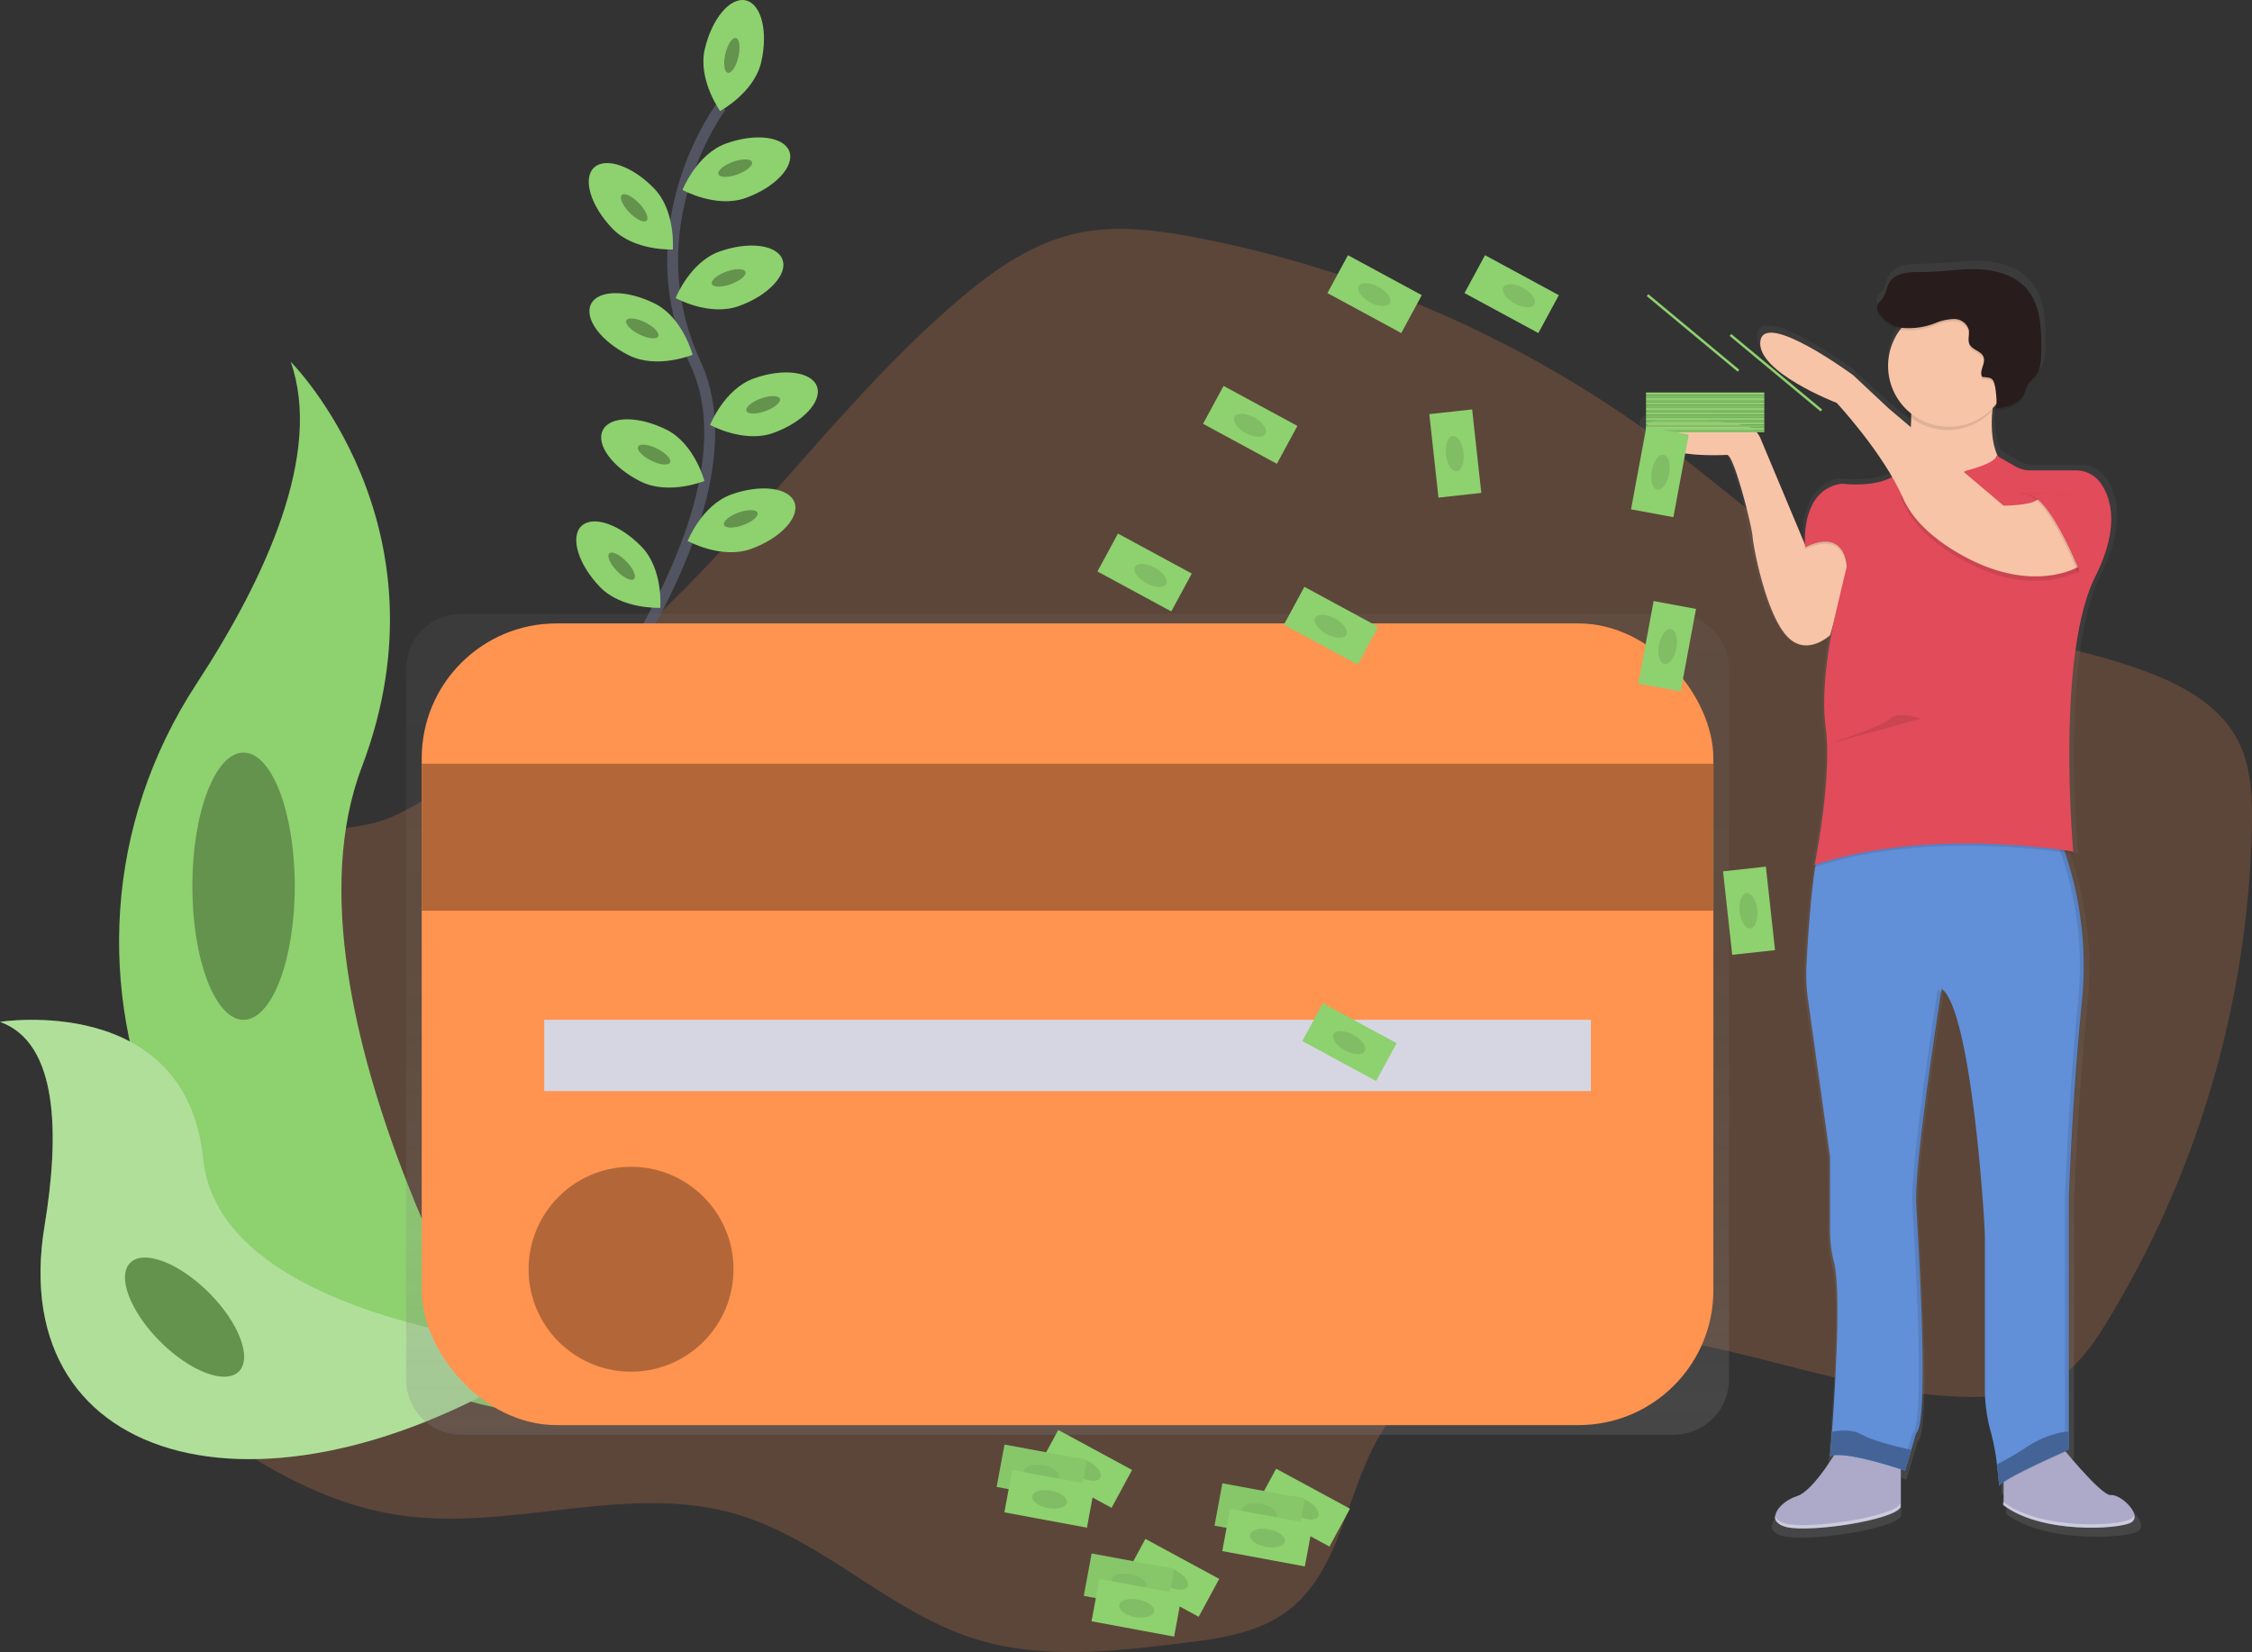 <svg xmlns="http://www.w3.org/2000/svg" xmlns:xlink="http://www.w3.org/1999/xlink" width="414.375" height="303.996" viewBox="0 0 414.375 303.996"><rect x="0" y="0" width="414.375" height="303.996" fill="#333333" stroke="none"/><defs><linearGradient id="a" x1="0.5" y1="1" x2="0.5" gradientUnits="objectBoundingBox"><stop offset="0" stop-color="gray" stop-opacity="0.251"/><stop offset="0.54" stop-color="gray" stop-opacity="0.122"/><stop offset="1" stop-color="gray" stop-opacity="0.102"/></linearGradient><linearGradient id="b" x1="9.926" x2="9.926" y2="0" xlink:href="#a"/></defs><path d="M195.73,303.637c-5.45,1.646-10.551,5.633-11.912,11.163-1.557,6.356,2.034,12.763,2.553,19.289,1.676,21.382-28.743,36.469-24.4,57.472,1.723,8.351,8.687,14.495,15.55,19.57,10.993,8.1,23.191,15.265,36.7,17.286,20.5,3.072,41.923-5.956,61.85-.251,16.073,4.6,28.372,18.094,44.335,23.071,12.15,3.791,25.241,2.3,37.864.762,6.807-.825,13.937-1.778,19.43-5.863,10.211-7.6,10.853-22.616,17.69-33.376,10.559-16.592,33.712-19.851,53.124-16.626s38.264,11.164,57.932,10.517c4.2-.14,8.509-.71,12.176-2.774,4.459-2.506,7.471-6.922,10.134-11.291A182.7,182.7,0,0,0,555.241,301.8c.115-5.509-.081-11.257-2.672-16.12-3.276-6.152-9.823-9.832-16.341-12.308-15.652-5.956-32.942-6.93-48.279-13.648-14.792-6.479-26.773-17.843-39.655-27.581a211.225,211.225,0,0,0-87-38.745c-7.4-1.429-15.077-2.451-22.429-.8-8.47,1.9-15.771,7.181-22.335,12.865-17.464,15.12-31.461,33.775-47.555,50.346a270.743,270.743,0,0,1-36.128,31.155c-5.956,4.293-12.287,9.389-18.923,12.563C207.85,302.433,202.154,301.7,195.73,303.637Z" transform="translate(-140.891 -149.629)" fill="#ff9350" opacity="0.2"/><path d="M390.872,138.88s-16.443,21.838-4.68,47.292-20.5,66.351-20.5,66.351" transform="translate(-258.186 -119.251)" fill="none" stroke="#535461" stroke-miterlimit="10" stroke-width="2"/><path d="M427.851,104.2c-1.306,5.62-7.556,8.968-7.556,8.968s-4.127-5.765-2.821-11.385,4.68-9.636,7.556-8.968S429.157,98.577,427.851,104.2Z" transform="translate(-287.793 -92.74)" fill="#8ed16f"/><ellipse cx="3.28" cy="1.23" rx="3.28" ry="1.23" transform="translate(132.722 13.114) rotate(-76.9)" fill="#8ed16f"/><ellipse cx="3.28" cy="1.23" rx="3.28" ry="1.23" transform="translate(132.722 13.114) rotate(-76.9)" opacity="0.3"/><path d="M419.816,163.313c-5.429,1.957-11.636-1.472-11.636-1.472s2.6-6.6,8.028-8.551,10.636-1.276,11.636,1.472S425.244,161.356,419.816,163.313Z" transform="translate(-282.599 -126.888)" fill="#8ed16f"/><ellipse cx="3.28" cy="1.23" rx="3.28" ry="1.23" transform="matrix(0.94, -0.34, 0.34, 0.94, 131.772, 30.896)" fill="#8ed16f"/><ellipse cx="3.28" cy="1.23" rx="3.28" ry="1.23" transform="matrix(0.94, -0.34, 0.34, 0.94, 131.772, 30.896)" opacity="0.3"/><path d="M416.846,210.083c-5.429,1.957-11.636-1.472-11.636-1.472s2.6-6.6,8.028-8.551,10.636-1.276,11.636,1.472S422.274,208.13,416.846,210.083Z" transform="translate(-280.893 -153.76)" fill="#8ed16f"/><ellipse cx="3.28" cy="1.23" rx="3.28" ry="1.23" transform="translate(130.572 51.088) rotate(-19.8)" fill="#8ed16f"/><ellipse cx="3.28" cy="1.23" rx="3.28" ry="1.23" transform="translate(130.572 51.088) rotate(-19.8)" opacity="0.3"/><path d="M431.756,264.953c-5.429,1.957-11.636-1.472-11.636-1.472s2.6-6.6,8.028-8.551,10.636-1.276,11.636,1.472S437.184,263.009,431.756,264.953Z" transform="translate(-289.46 -185.286)" fill="#8ed16f"/><ellipse cx="3.28" cy="1.23" rx="3.28" ry="1.23" transform="translate(136.916 74.442) rotate(-19.8)" fill="#8ed16f"/><ellipse cx="3.28" cy="1.23" rx="3.28" ry="1.23" transform="translate(136.916 74.442) rotate(-19.8)" opacity="0.3"/><path d="M422.056,315.133c-5.429,1.957-11.636-1.472-11.636-1.472s2.6-6.6,8.028-8.551,10.636-1.276,11.636,1.472S427.489,313.18,422.056,315.133Z" transform="translate(-283.886 -214.118)" fill="#8ed16f"/><ellipse cx="3.28" cy="1.23" rx="3.28" ry="1.23" transform="matrix(0.94, -0.34, 0.34, 0.94, 132.801, 95.435)" fill="#8ed16f"/><ellipse cx="3.28" cy="1.23" rx="3.28" ry="1.23" transform="matrix(0.94, -0.34, 0.34, 0.94, 132.801, 95.435)" opacity="0.3"/><path d="M372.009,175.342c4.008,4.152,11.091,3.829,11.091,3.829s.583-7.067-3.425-11.219-8.972-5.863-11.091-3.829S368,171.19,372.009,175.342Z" transform="translate(-259.302 -133.262)" fill="#8ed16f"/><ellipse cx="1.23" cy="3.28" rx="1.23" ry="3.28" transform="matrix(0.719, -0.695, 0.695, 0.719, 113.529, 36.741)" fill="#8ed16f"/><ellipse cx="1.23" cy="3.28" rx="1.23" ry="3.28" transform="matrix(0.719, -0.695, 0.695, 0.719, 113.529, 36.741)" opacity="0.3"/><path d="M366.6,330.332c4.008,4.152,11.091,3.829,11.091,3.829s.583-7.067-3.425-11.219-8.972-5.863-11.091-3.829S362.591,326.18,366.6,330.332Z" transform="translate(-256.193 -222.314)" fill="#8ed16f"/><ellipse cx="1.23" cy="3.28" rx="1.23" ry="3.28" transform="matrix(0.719, -0.695, 0.695, 0.719, 111.222, 102.685)" fill="#8ed16f"/><ellipse cx="1.23" cy="3.28" rx="1.23" ry="3.28" transform="matrix(0.719, -0.695, 0.695, 0.719, 111.222, 102.685)" opacity="0.3"/><path d="M375.183,230.972c5.165,2.578,11.729-.1,11.729-.1s-1.808-6.854-6.969-9.432-10.415-2.553-11.729.1S370.018,228.394,375.183,230.972Z" transform="translate(-259.464 -165.587)" fill="#8ed16f"/><ellipse cx="1.23" cy="3.28" rx="1.23" ry="3.28" transform="translate(114.698 60.065) rotate(-63.48)" fill="#8ed16f"/><ellipse cx="1.23" cy="3.28" rx="1.23" ry="3.28" transform="translate(114.698 60.065) rotate(-63.48)" opacity="0.3"/><path d="M380.274,285.542c5.165,2.578,11.729-.1,11.729-.1s-1.808-6.854-6.969-9.432-10.415-2.553-11.729.1S375.131,282.99,380.274,285.542Z" transform="translate(-262.39 -196.941)" fill="#8ed16f"/><ellipse cx="1.23" cy="3.28" rx="1.23" ry="3.28" transform="translate(116.866 83.284) rotate(-63.48)" fill="#8ed16f"/><ellipse cx="1.23" cy="3.28" rx="1.23" ry="3.28" transform="translate(116.866 83.284) rotate(-63.48)" opacity="0.3"/><path d="M196.08,249.21s30.032,30.032,13.078,74.6,29.062,118.672,29.062,118.672-.493-.072-1.408-.234c-61.688-10.887-92.32-81.433-58.03-133.838C191.515,288.92,202,266.066,196.08,249.21Z" transform="translate(-142.589 -182.642)" fill="#8ed16f"/><path d="M113,534.213s34.269-5.458,37.392,25.254,65.9,34.971,65.9,34.971-.425.281-1.178.783c-51.831,34.035-101.377,21.672-93.911-23.505C123.981,554.915,123.751,538.046,113,534.213Z" transform="translate(-113 -346.179)" fill="#8ed16f"/><g transform="translate(0 187.659)" opacity="0.3"><path d="M113,534.213s34.269-5.458,37.392,25.254,65.9,34.971,65.9,34.971-.425.281-1.178.783c-51.831,34.035-101.377,21.672-93.911-23.505C123.981,554.915,123.751,538.046,113,534.213Z" transform="translate(-113 -533.838)" fill="#fff"/></g><ellipse cx="9.423" cy="24.586" rx="9.423" ry="24.586" transform="translate(35.392 138.484)" fill="#8ed16f"/><ellipse cx="9.423" cy="24.586" rx="9.423" ry="24.586" transform="translate(35.392 138.484)" opacity="0.3"/><ellipse cx="6.352" cy="14.137" rx="6.352" ry="14.137" transform="translate(19.471 236.86) rotate(-45)" fill="#8ed16f"/><ellipse cx="6.352" cy="14.137" rx="6.352" ry="14.137" transform="translate(19.471 236.86) rotate(-45)" opacity="0.3"/><path d="M521.9,358.2H298.824a10.164,10.164,0,0,0-10.164,10.164v130.75a10.164,10.164,0,0,0,10.164,10.164H521.9a10.164,10.164,0,0,0,10.164-10.164V368.364A10.164,10.164,0,0,0,521.9,358.2Z" transform="translate(-213.928 -245.264)" fill="url(#a)"/><rect width="237.671" height="147.52" rx="24.81" transform="translate(77.596 114.715)" fill="#ff9350"/><rect width="237.671" height="27.045" transform="translate(77.596 140.53)" fill="#ff9350"/><rect width="237.671" height="27.045" transform="translate(77.596 140.53)" opacity="0.3"/><rect width="192.596" height="13.112" transform="translate(100.135 187.656)" fill="#d6d6e3"/><circle cx="18.851" cy="18.851" r="18.851" transform="translate(97.264 214.701)" fill="#ff9350"/><circle cx="18.851" cy="18.851" r="18.851" transform="translate(97.264 214.701)" opacity="0.3"/><path d="M822.187,235.9A4.127,4.127,0,0,0,824,238.2c3.91,2.582,12.41,2.034,13.431,2.034.217,0,.5.387.817,1.038a71.832,71.832,0,0,1,3.986,14.218c.208,2.472,2.506,14.039,6.267,18.349.115.132.23.255.34.37,3.688,3.706,8.015-.37,8.015-.37l.621-2.157c-.174.851-.37,1.842-.566,2.953-.1.557-.2,1.149-.289,1.757a67.327,67.327,0,0,0-.881,10.368,37.6,37.6,0,0,0,.162,3.778c.034.349.072.693.119,1.03a36.087,36.087,0,0,1,.281,4.612c-.034,9.155-2.37,20.544-2.37,20.544l.089-.03c-.055.285-.089.425-.089.425l.136-.043q-.1.634-.187,1.3c-.791,5.743-1.247,12.891-1.464,17.018a34.075,34.075,0,0,0,.289,6.518l4.152,29.232v13.614a24.036,24.036,0,0,0,.749,6.118c1.353,5.144.238,23.1-.387,31.614-.174,2.323-.311,3.948-.349,4.416v.14L857,427v.149a2.4,2.4,0,0,1,.553-.162c-1.646,2.553-4.629,6.773-6.922,7.483a7.262,7.262,0,0,0-3.459,2.293l-.06.081-.085.119a2.553,2.553,0,0,0-.5,1.3,1.442,1.442,0,0,1-.077-.251c-.174.949.4,1.817,2.187,2.238a14.721,14.721,0,0,0,3.169.255c6.211,0,17.234-1.91,18.451-3.965V429.45l.2.064v.064l.761.251,2.089-7.011c2.506-1.855.425-35.052,0-42.68-.383-6.952,3.918-34.605,4.68-39.476l-.1-.123.115-.71a3.021,3.021,0,0,1,.425.374,5.561,5.561,0,0,1,.651.961,12.861,12.861,0,0,1,.923,1.906c4.2,10.483,6.1,40.459,6.1,43.148v28.189a29.358,29.358,0,0,0,1.149,8.224,35.251,35.251,0,0,1,.893,4.28c.089.566.166,1.127.238,1.663s.145,1.149.2,1.651a3.449,3.449,0,0,0,.042.379.742.742,0,0,1,0,.174c.115,1.11.174,1.838.174,1.838a.426.426,0,0,1,.085-.166l.021.268a.574.574,0,0,1,.166-.264,4.032,4.032,0,0,1,.562-.46v3.582l-.1-.077v.617c4.331,3.267,11.38,4.254,16.792,4.216,3.51,0,6.352-.425,7.339-.919,1.412-.693.638-2.31-.647-3.548a4.853,4.853,0,0,0-3.114-1.608c-1.37.149-6.054-5.156-8.509-8.062l.277-.123.391-.17v-47s.63-18.558,2.506-36.911a65.3,65.3,0,0,0-3.212-27.381l-.06-.174.57.089c.6.094.927.149.927.149a3.532,3.532,0,0,0-.038-.425h.038s-.732-7.96-.74-17.958c0-11.334.957-25.152,4.918-32.971,2.28-4.5,3.042-8.083,2.978-10.908a11.41,11.41,0,0,0-2.038-6.977,5.53,5.53,0,0,0-2.344-1.855l-.081-.047h-.043a5.829,5.829,0,0,0-2.153-.425h-8.556a5.714,5.714,0,0,1-2.825-.745l-3.348-1.9a16.981,16.981,0,0,1-1.038-8.292c0-.225.042-.451.064-.672l.242-.255c.187-.2.362-.425.532-.617a4.73,4.73,0,0,1-.038.5c-.043.268-.115.425-.23.459,1.829-.238,3.871-.6,4.995-2.012.047-.055.089-.115.132-.174a9.119,9.119,0,0,0,.821-1.7,4.939,4.939,0,0,1,.625-1.14c.281-.366.647-.664.949-1.013l.051-.06c1.076-1.276,1.136-3.106,1.149-4.773.021-4.05-.1-8.509-2.808-11.546-2.251-2.527-5.841-3.484-9.249-3.595s-6.807.5-10.211.519c-2.314,0-5.105-.038-6.382,1.876-.625.94-.7,2.17-1.383,3.072-.391.519-.991.966-1.025,1.612a1.655,1.655,0,0,0,.221.851v.03a6.019,6.019,0,0,0,4.408,2.957,10.986,10.986,0,0,0-.851,1.174,11.181,11.181,0,0,0-1.7,5.956,6.973,6.973,0,0,0,.026.732,11.244,11.244,0,0,0,3.565,7.492c-.034.238-.068.476-.106.71l.077.068q.362.328.753.621l.094.072v.425a7.136,7.136,0,0,1-.026.74c-.026.242,0,.391-.026.587l-.055-.047-4.157-3.472-6.684-6.186s-16.711-12.163-17.549-6.382a4.165,4.165,0,0,0,.8,2.884c3.068,4.68,13.614,8.662,13.614,8.662a89.136,89.136,0,0,1,10.5,13.818c-.149.081-.3.157-.455.23-3.744,1.74-9.206,1-9.206,1-6.309.983-6.879,7.9-6.845,10.691v.579l-8.373-19.659-.026-.06a4.14,4.14,0,0,0-3.131-2.459C835.009,233.732,821.017,231.77,822.187,235.9Zm35.052,191.021a3.641,3.641,0,0,1,.37-.068l-.038.06Z" transform="translate(-520.432 -157.562)" fill="url(#b)"/><path d="M989.532,716.43s7.93,9.968,9.764,9.764,6.1,3.863,3.663,5.105-16.473,2.034-23.4-3.255v-7.969Z" transform="translate(-610.893 -451.089)" fill="#aca9c9"/><path d="M892.715,717.86s-4.68,8.339-7.93,9.36-6.1,4.68-1.829,5.7,19.528-1.221,20.949-3.663V718.468Z" transform="translate(-554.148 -451.911)" fill="#aca9c9"/><path d="M894.547,482.074l4.042,28.836v13.406a24.026,24.026,0,0,0,.732,6.033c1.319,5.075.234,22.782-.379,31.185-.2,2.74-.353,4.493-.353,4.493,2.642-1.221,13.831,2.642,13.831,2.642l1.132-3.85.9-3.063c2.442-1.829.425-34.575,0-42.118-.277-5.152,2.021-21.855,3.493-31.865.425-2.829.77-5.105.979-6.475.132-.851.2-1.323.2-1.323a4.454,4.454,0,0,1,1.1,1.323,12.744,12.744,0,0,1,.9,1.88c4.093,10.342,5.956,39.91,5.956,42.544v27.807a29.321,29.321,0,0,0,1.119,8.113,42.546,42.546,0,0,1,1.1,5.858c.289,2.208.425,3.986.425,3.986.2-1.221,12.814-6.713,12.814-6.713V518.4s.608-18.294,2.442-36.409a64.955,64.955,0,0,0-2.34-24.5c-.506-1.732-1.013-3.2-1.451-4.361-.745-1.978-1.276-3.072-1.276-3.072h-41.54c-.7.132-1.276,1.536-1.8,3.667-.34,1.429-.638,3.182-.9,5.105-.77,5.663-1.213,12.712-1.425,16.788a33.973,33.973,0,0,0,.294,6.454Z" transform="translate(-561.855 -298.043)" fill="#618fd8"/><g transform="translate(336.836 152.145)" opacity="0.1"><path d="M989.8,565.075V518.7s.608-18.294,2.442-36.409a63.427,63.427,0,0,0-5.105-31.933h.813a63.8,63.8,0,0,1,5.105,31.933c-1.808,18.1-2.442,36.409-2.442,36.409v46.373s-12.61,5.492-12.814,6.713a6.089,6.089,0,0,0-.064-.74C980.478,569.138,989.8,565.075,989.8,565.075Z" transform="translate(-946.677 -450.36)"/><path d="M905.859,722.326a3.159,3.159,0,0,0-1.119.23v-.2A7.271,7.271,0,0,1,905.859,722.326Z" transform="translate(-904.74 -606.615)"/><path d="M937.477,602.4c2.442-1.829.425-34.575,0-42.118s4.68-39.659,4.68-39.659a3.547,3.547,0,0,1,.7.723c-.749,4.8-4.935,32.082-4.565,38.936.425,7.526,2.442,40.272,0,42.118l-2.034,6.913-.74-.247Z" transform="translate(-922.425 -490.729)"/></g><path d="M863.06,298.5l-4.254,15.052s-4.476,4.254-8.134,0-5.914-15.66-6.135-18.1-3.459-15.052-4.68-15.052-13.423.813-14.848-4.254c-1.14-4.076,12.482-2.127,17.936-1.212a4.042,4.042,0,0,1,3.05,2.425l8.364,19.974S858.789,292.192,863.06,298.5Z" transform="translate(-522.055 -196.686)" fill="#f7c4a7"/><path d="M948.582,249.82s-5.288,14.848,1.425,20.136S926,276.669,926,276.669l4.169-3.965s2.948-11.7.915-21.459Z" transform="translate(-580.119 -182.993)" fill="#f7c4a7"/><path d="M923.462,293.444s5.39-1.323,5.39-2.744l4.778,2.744h12s8.747,4.88,1.425,19.528-4.067,50.627-4.067,50.627-26.033-4.68-47.594,2.442c0,0,3.255-16.069,2.034-25.22s2.034-21.965,2.034-21.965l1.829-7.73s-.1-7.232-7.628-3.561c0,0-1.119-10.474,6.611-11.7,0,0,8.934,1.221,11.593-3.255C911.868,292.631,917.769,296.09,923.462,293.444Z" transform="translate(-561.508 -206.481)" opacity="0.1"/><path d="M923.461,292.494s5.39-1.323,5.39-2.744l3.5,2.012a5.531,5.531,0,0,0,2.748.732H943.5a5.531,5.531,0,0,1,4.5,2.289c1.927,2.71,3.655,8.054-.936,17.239-7.322,14.644-4.067,50.627-4.067,50.627s-26.032-4.68-47.594,2.442c0,0,3.255-16.069,2.034-25.22s2.034-21.936,2.034-21.936l1.829-7.73s-.1-7.232-7.628-3.561c0,0-1.089-10.185,6.292-11.64a2.083,2.083,0,0,1,.625-.043c1.578.166,8.934.7,11.291-3.289C911.868,291.677,917.769,295.136,923.461,292.494Z" transform="translate(-561.508 -205.935)" fill="#e14b5a"/><path d="M967.84,318.109s-6.509,4.067-17.086,0c0,0-11.593-4.254-15.256-12.61S954,306.924,954,306.924s4.68,0,6.1-1.017S971.5,313.634,967.84,318.109Z" transform="translate(-585.342 -213.044)" opacity="0.1"/><path d="M932.91,279.666s-6.509,4.067-17.086,0c0,0-11.593-4.254-15.256-12.61s-12.2-17.507-12.2-17.507-14.848-5.7-14.039-11.389,17.086,6.3,17.086,6.3l6.509,6.1,21.153,17.9s4.68,0,6.1-1.017S936.568,275.19,932.91,279.666Z" transform="translate(-550.412 -175.413)" fill="#f7c4a7"/><path d="M937.49,252.675l17.49-1.425a40.148,40.148,0,0,0-1.825,8.283,11.176,11.176,0,0,1-15.656.425,19.88,19.88,0,0,0-.008-7.284Z" transform="translate(-586.721 -183.814)" opacity="0.1"/><circle cx="11.185" cy="11.185" r="11.185" transform="translate(347.416 56.153)" fill="#f7c4a7"/><path d="M944.182,229.955c-.655-1.081.676-2.489.238-3.672-.4-1.089-2.012-1.276-2.553-2.293-.425-.821,0-1.829-.17-2.736A2.81,2.81,0,0,0,939,219.3a9.625,9.625,0,0,0-3.484.77,13.377,13.377,0,0,1-5.739.885,6.018,6.018,0,0,1-4.739-3.008,1.7,1.7,0,0,1-.217-.825c.034-.638.621-1.076,1-1.587.664-.889.74-2.1,1.344-3.029,1.234-1.889,3.944-1.842,6.2-1.851,3.318,0,6.62-.621,9.938-.511s6.807,1.051,9.006,3.544c2.638,3,2.757,7.39,2.736,11.389,0,1.646-.068,3.438-1.119,4.71-.306.37-.681.676-.974,1.055-.638.851-.808,1.94-1.408,2.8-1.064,1.536-3.14,1.91-4.99,2.157.545-.072.094-3.718,0-4.054C946.194,230.07,945.807,230.1,944.182,229.955Z" transform="translate(-579.441 -160.188)" opacity="0.1"/><path d="M944.182,229c-.655-1.081.676-2.489.238-3.672-.4-1.089-2.012-1.276-2.553-2.293-.425-.821,0-1.829-.17-2.736a2.81,2.81,0,0,0-2.7-1.957,9.625,9.625,0,0,0-3.484.77,13.377,13.377,0,0,1-5.739.885,6.018,6.018,0,0,1-4.739-3.008,1.7,1.7,0,0,1-.217-.825c.034-.638.621-1.076,1-1.587.664-.889.74-2.1,1.344-3.029,1.234-1.889,3.944-1.842,6.2-1.851,3.318,0,6.62-.621,9.938-.511s6.807,1.051,9.006,3.544c2.638,3,2.757,7.39,2.736,11.389,0,1.646-.068,3.438-1.119,4.71-.306.37-.681.676-.974,1.055-.638.851-.808,1.94-1.408,2.8-1.064,1.536-3.14,1.91-4.99,2.157.545-.072.094-3.718,0-4.054C946.194,229.1,945.807,229.149,944.182,229Z" transform="translate(-579.441 -159.642)" fill="#281c1c"/><path d="M997.435,320.881s-5.492-14.239-9.764-14.644,8.134,0,8.134,0l4.067,7.322Z" transform="translate(-615.039 -215.305)" opacity="0.1"/><path d="M998.4,320.881s-5.492-14.239-9.764-14.644,8.134,0,8.134,0l4.067,7.322Z" transform="translate(-615.591 -215.305)" fill="#e14b5a"/><path d="M976.65,718.027c.289,2.208.425,3.986.425,3.986.2-1.221,12.814-6.713,12.814-6.713v-3.306a5.608,5.608,0,0,0-.961.047,18.144,18.144,0,0,0-6.807,2.782A62.086,62.086,0,0,1,976.65,718.027Z" transform="translate(-609.221 -448.539)" fill="#618fd8"/><path d="M976.65,718.027c.289,2.208.425,3.986.425,3.986.2-1.221,12.814-6.713,12.814-6.713v-3.306a5.608,5.608,0,0,0-.961.047,18.144,18.144,0,0,0-6.807,2.782A62.086,62.086,0,0,1,976.65,718.027Z" transform="translate(-609.221 -448.539)" opacity="0.3"/><path d="M904.5,716.212c2.642-1.221,13.831,2.642,13.831,2.642l1.132-3.85c-1.953-.4-3.893-.889-5.8-1.476a19.3,19.3,0,0,1-2.6-.961,17.454,17.454,0,0,0-1.736-.808,9.005,9.005,0,0,0-4.476-.038C904.653,714.459,904.5,716.212,904.5,716.212Z" transform="translate(-567.766 -448.229)" fill="#618fd8"/><path d="M904.5,716.212c2.642-1.221,13.831,2.642,13.831,2.642l1.132-3.85c-1.953-.4-3.893-.889-5.8-1.476a19.3,19.3,0,0,1-2.6-.961,17.454,17.454,0,0,0-1.736-.808,9.005,9.005,0,0,0-4.476-.038C904.653,714.459,904.5,716.212,904.5,716.212Z" transform="translate(-567.766 -448.229)" opacity="0.3"/><path d="M1002.7,745.495a1.217,1.217,0,0,0,.7-.808,1.2,1.2,0,0,1-.7,1.417c-2.442,1.221-16.473,2.034-23.4-3.255v-.608C986.226,747.528,1000.257,746.716,1002.7,745.495Z" transform="translate(-610.744 -465.919)" fill="#fff" opacity="0.4"/><path d="M882.706,746.853c4.254,1.017,19.528-1.221,20.948-3.663v.608c-1.425,2.442-16.677,4.68-20.948,3.663-1.744-.425-2.3-1.276-2.127-2.208C880.715,745.943,881.353,746.513,882.706,746.853Z" transform="translate(-554.005 -466.465)" fill="#fff" opacity="0.4"/><path d="M920.5,402.675s-4.476-1.425-5.7,0-11.657,4.765-11.657,4.765" transform="translate(-566.991 -270.453)" opacity="0.1"/><rect width="21.761" height="0.459" transform="translate(324.634 76.336) rotate(180)" fill="#8ed16f"/><rect width="21.761" height="0.459" transform="translate(324.634 76.795) rotate(180)" fill="#8ed16f"/><rect width="21.761" height="0.459" transform="translate(324.634 76.795) rotate(180)" opacity="0.1"/><rect width="21.761" height="0.459" transform="translate(324.634 77.255) rotate(180)" fill="#8ed16f"/><rect width="21.761" height="0.459" transform="translate(324.634 77.71) rotate(180)" fill="#8ed16f"/><rect width="21.761" height="0.459" transform="translate(324.634 77.71) rotate(180)" opacity="0.1"/><rect width="21.761" height="0.459" transform="translate(324.634 78.17) rotate(180)" fill="#8ed16f"/><rect width="21.761" height="0.459" transform="translate(324.634 78.625) rotate(180)" fill="#8ed16f"/><rect width="21.761" height="0.459" transform="translate(324.634 78.625) rotate(180)" opacity="0.1"/><rect width="21.761" height="0.459" transform="translate(324.634 79.084) rotate(180)" fill="#8ed16f"/><rect width="21.761" height="0.459" transform="translate(324.634 79.539) rotate(180)" fill="#8ed16f"/><rect width="21.761" height="0.459" transform="translate(324.634 79.539) rotate(180)" opacity="0.1"/><rect width="21.761" height="0.459" transform="translate(324.634 72.677) rotate(180)" fill="#8ed16f"/><rect width="21.761" height="0.459" transform="matrix(-0.769, -0.639, 0.639, -0.769, 334.997, 75.714)" fill="#8ed16f"/><rect width="21.761" height="0.459" transform="matrix(-0.769, -0.639, 0.639, -0.769, 319.743, 68.393)" fill="#8ed16f"/><rect width="21.761" height="0.459" transform="translate(324.634 73.132) rotate(180)" fill="#8ed16f"/><rect width="21.761" height="0.459" transform="translate(324.634 73.132) rotate(180)" opacity="0.1"/><rect width="21.761" height="0.459" transform="translate(324.634 73.596) rotate(180)" fill="#8ed16f"/><rect width="21.761" height="0.459" transform="translate(324.634 74.051) rotate(180)" fill="#8ed16f"/><rect width="21.761" height="0.459" transform="translate(324.634 74.051) rotate(180)" opacity="0.1"/><rect width="21.761" height="0.459" transform="translate(324.634 74.507) rotate(180)" fill="#8ed16f"/><rect width="21.761" height="0.459" transform="translate(324.634 74.966) rotate(180)" fill="#8ed16f"/><rect width="21.761" height="0.459" transform="translate(324.634 74.966) rotate(180)" opacity="0.1"/><rect width="21.761" height="0.459" transform="translate(324.634 75.421) rotate(180)" fill="#8ed16f"/><rect width="21.761" height="0.459" transform="translate(324.634 75.881) rotate(180)" fill="#8ed16f"/><rect width="21.761" height="0.459" transform="translate(324.634 75.881) rotate(180)" opacity="0.1"/><rect width="7.93" height="15.456" transform="translate(307.912 95.168) rotate(-169.48)" fill="#8ed16f"/><ellipse cx="3.255" cy="1.625" rx="3.255" ry="1.625" transform="translate(303.341 89.798) rotate(-79.48)" fill="#8ed16f"/><ellipse cx="3.255" cy="1.625" rx="3.255" ry="1.625" transform="translate(303.341 89.798) rotate(-79.48)" opacity="0.1"/><rect width="7.93" height="15.456" transform="translate(309.246 127.243) rotate(-169.48)" fill="#8ed16f"/><ellipse cx="3.255" cy="1.625" rx="3.255" ry="1.625" transform="translate(304.671 121.87) rotate(-79.48)" fill="#8ed16f"/><ellipse cx="3.255" cy="1.625" rx="3.255" ry="1.625" transform="translate(304.671 121.87) rotate(-79.48)" opacity="0.1"/><rect width="7.93" height="15.456" transform="matrix(0.476, -0.879, 0.879, 0.476, 269.474, 53.931)" fill="#8ed16f"/><ellipse cx="1.629" cy="3.262" rx="1.629" ry="3.262" transform="translate(275.838 54.288) rotate(-61.39)" fill="#8ed16f"/><ellipse cx="1.629" cy="3.262" rx="1.629" ry="3.262" transform="translate(275.838 54.288) rotate(-61.39)" opacity="0.1"/><rect width="7.93" height="15.456" transform="matrix(0.476, -0.879, 0.879, 0.476, 239.626, 191.569)" fill="#8ed16f"/><ellipse cx="1.625" cy="3.255" rx="1.625" ry="3.255" transform="matrix(0.476, -0.879, 0.879, 0.476, 244.63, 191.734)" fill="#8ed16f"/><ellipse cx="1.625" cy="3.255" rx="1.625" ry="3.255" transform="matrix(0.476, -0.879, 0.879, 0.476, 244.63, 191.734)" opacity="0.1"/><rect width="7.93" height="15.456" transform="matrix(0.476, -0.879, 0.879, 0.476, 221.364, 77.985)" fill="#8ed16f"/><ellipse cx="1.625" cy="3.255" rx="1.625" ry="3.255" transform="matrix(0.476, -0.879, 0.879, 0.476, 226.364, 78.143)" fill="#8ed16f"/><ellipse cx="1.625" cy="3.255" rx="1.625" ry="3.255" transform="matrix(0.476, -0.879, 0.879, 0.476, 226.364, 78.143)" opacity="0.1"/><rect width="7.93" height="15.456" transform="matrix(0.476, -0.879, 0.879, 0.476, 244.252, 53.929)" fill="#8ed16f"/><ellipse cx="1.625" cy="3.255" rx="1.625" ry="3.255" transform="matrix(0.476, -0.879, 0.879, 0.476, 249.253, 54.087)" fill="#8ed16f"/><ellipse cx="1.625" cy="3.255" rx="1.625" ry="3.255" transform="matrix(0.476, -0.879, 0.879, 0.476, 249.253, 54.087)" opacity="0.1"/><rect width="7.93" height="15.456" transform="matrix(0.994, -0.109, 0.109, 0.994, 262.997, 76.202)" fill="#8ed16f"/><ellipse cx="1.625" cy="3.255" rx="1.625" ry="3.255" transform="matrix(0.994, -0.109, 0.109, 0.994, 265.705, 80.408)" fill="#8ed16f"/><ellipse cx="1.625" cy="3.255" rx="1.625" ry="3.255" transform="matrix(0.994, -0.109, 0.109, 0.994, 265.705, 80.408)" opacity="0.1"/><rect width="7.93" height="15.456" transform="matrix(0.994, -0.109, 0.109, 0.994, 317.045, 160.336)" fill="#8ed16f"/><ellipse cx="1.625" cy="3.255" rx="1.625" ry="3.255" transform="matrix(0.994, -0.109, 0.109, 0.994, 319.757, 164.542)" fill="#8ed16f"/><ellipse cx="1.625" cy="3.255" rx="1.625" ry="3.255" transform="matrix(0.994, -0.109, 0.109, 0.994, 319.757, 164.542)" opacity="0.1"/><rect width="7.93" height="15.456" transform="matrix(0.476, -0.879, 0.879, 0.476, 236.236, 114.952)" fill="#8ed16f"/><ellipse cx="1.625" cy="3.255" rx="1.625" ry="3.255" transform="matrix(0.476, -0.879, 0.879, 0.476, 241.233, 115.116)" fill="#8ed16f"/><ellipse cx="1.625" cy="3.255" rx="1.625" ry="3.255" transform="matrix(0.476, -0.879, 0.879, 0.476, 241.233, 115.116)" opacity="0.1"/><rect width="7.93" height="15.456" transform="matrix(0.476, -0.879, 0.879, 0.476, 201.933, 105.155)" fill="#8ed16f"/><ellipse cx="1.629" cy="3.262" rx="1.629" ry="3.262" transform="translate(208.053 105.756) rotate(-61.39)" fill="#8ed16f"/><ellipse cx="1.629" cy="3.262" rx="1.629" ry="3.262" transform="translate(208.053 105.756) rotate(-61.39)" opacity="0.1"/><rect width="7.93" height="15.456" transform="matrix(0.476, -0.879, 0.879, 0.476, 190.946, 270.1)" fill="#8ed16f"/><ellipse cx="1.625" cy="3.255" rx="1.625" ry="3.255" transform="matrix(0.476, -0.879, 0.879, 0.476, 195.946, 270.26)" fill="#8ed16f"/><ellipse cx="1.625" cy="3.255" rx="1.625" ry="3.255" transform="matrix(0.476, -0.879, 0.879, 0.476, 195.946, 270.26)" opacity="0.1"/><rect width="7.93" height="15.456" transform="translate(183.385 273.612) rotate(-79.49)" fill="#8ed16f"/><rect width="7.93" height="15.456" transform="translate(183.385 273.612) rotate(-79.49)" opacity="0.05"/><ellipse cx="1.625" cy="3.255" rx="1.625" ry="3.255" transform="translate(188.195 272.226) rotate(-79.49)" fill="#8ed16f"/><ellipse cx="1.625" cy="3.255" rx="1.625" ry="3.255" transform="translate(188.195 272.226) rotate(-79.49)" opacity="0.1"/><rect width="7.93" height="15.456" transform="translate(184.809 278.288) rotate(-79.49)" fill="#8ed16f"/><ellipse cx="1.625" cy="3.255" rx="1.625" ry="3.255" transform="translate(189.614 276.902) rotate(-79.49)" fill="#8ed16f"/><ellipse cx="1.625" cy="3.255" rx="1.625" ry="3.255" transform="translate(189.614 276.902) rotate(-79.49)" opacity="0.1"/><rect width="7.93" height="15.456" transform="matrix(0.476, -0.879, 0.879, 0.476, 206.981, 290.146)" fill="#8ed16f"/><ellipse cx="1.625" cy="3.255" rx="1.625" ry="3.255" transform="matrix(0.476, -0.879, 0.879, 0.476, 211.985, 290.306)" fill="#8ed16f"/><ellipse cx="1.625" cy="3.255" rx="1.625" ry="3.255" transform="matrix(0.476, -0.879, 0.879, 0.476, 211.985, 290.306)" opacity="0.1"/><rect width="7.93" height="15.456" transform="translate(199.422 293.653) rotate(-79.49)" fill="#8ed16f"/><rect width="7.93" height="15.456" transform="translate(199.422 293.653) rotate(-79.49)" opacity="0.05"/><ellipse cx="1.625" cy="3.255" rx="1.625" ry="3.255" transform="translate(204.228 292.267) rotate(-79.49)" fill="#8ed16f"/><ellipse cx="1.625" cy="3.255" rx="1.625" ry="3.255" transform="translate(204.228 292.267) rotate(-79.49)" opacity="0.1"/><rect width="7.93" height="15.456" transform="translate(200.845 298.334) rotate(-79.49)" fill="#8ed16f"/><ellipse cx="1.625" cy="3.255" rx="1.625" ry="3.255" transform="translate(205.655 296.948) rotate(-79.49)" fill="#8ed16f"/><ellipse cx="1.625" cy="3.255" rx="1.625" ry="3.255" transform="translate(205.655 296.948) rotate(-79.49)" opacity="0.1"/><rect width="7.93" height="15.456" transform="matrix(0.476, -0.879, 0.879, 0.476, 231.038, 277.227)" fill="#8ed16f"/><ellipse cx="1.625" cy="3.255" rx="1.625" ry="3.255" transform="matrix(0.476, -0.879, 0.879, 0.476, 236.034, 277.385)" fill="#8ed16f"/><ellipse cx="1.625" cy="3.255" rx="1.625" ry="3.255" transform="matrix(0.476, -0.879, 0.879, 0.476, 236.034, 277.385)" opacity="0.1"/><rect width="7.93" height="15.456" transform="translate(223.478 280.737) rotate(-79.49)" fill="#8ed16f"/><rect width="7.93" height="15.456" transform="translate(223.478 280.737) rotate(-79.49)" opacity="0.05"/><ellipse cx="1.625" cy="3.255" rx="1.625" ry="3.255" transform="translate(228.283 279.351) rotate(-79.49)" fill="#8ed16f"/><ellipse cx="1.625" cy="3.255" rx="1.625" ry="3.255" transform="translate(228.283 279.351) rotate(-79.49)" opacity="0.1"/><rect width="7.93" height="15.456" transform="translate(224.901 285.417) rotate(-79.49)" fill="#8ed16f"/><ellipse cx="1.625" cy="3.255" rx="1.625" ry="3.255" transform="translate(229.711 284.032) rotate(-79.49)" fill="#8ed16f"/><ellipse cx="1.625" cy="3.255" rx="1.625" ry="3.255" transform="translate(229.711 284.032) rotate(-79.49)" opacity="0.1"/></svg>